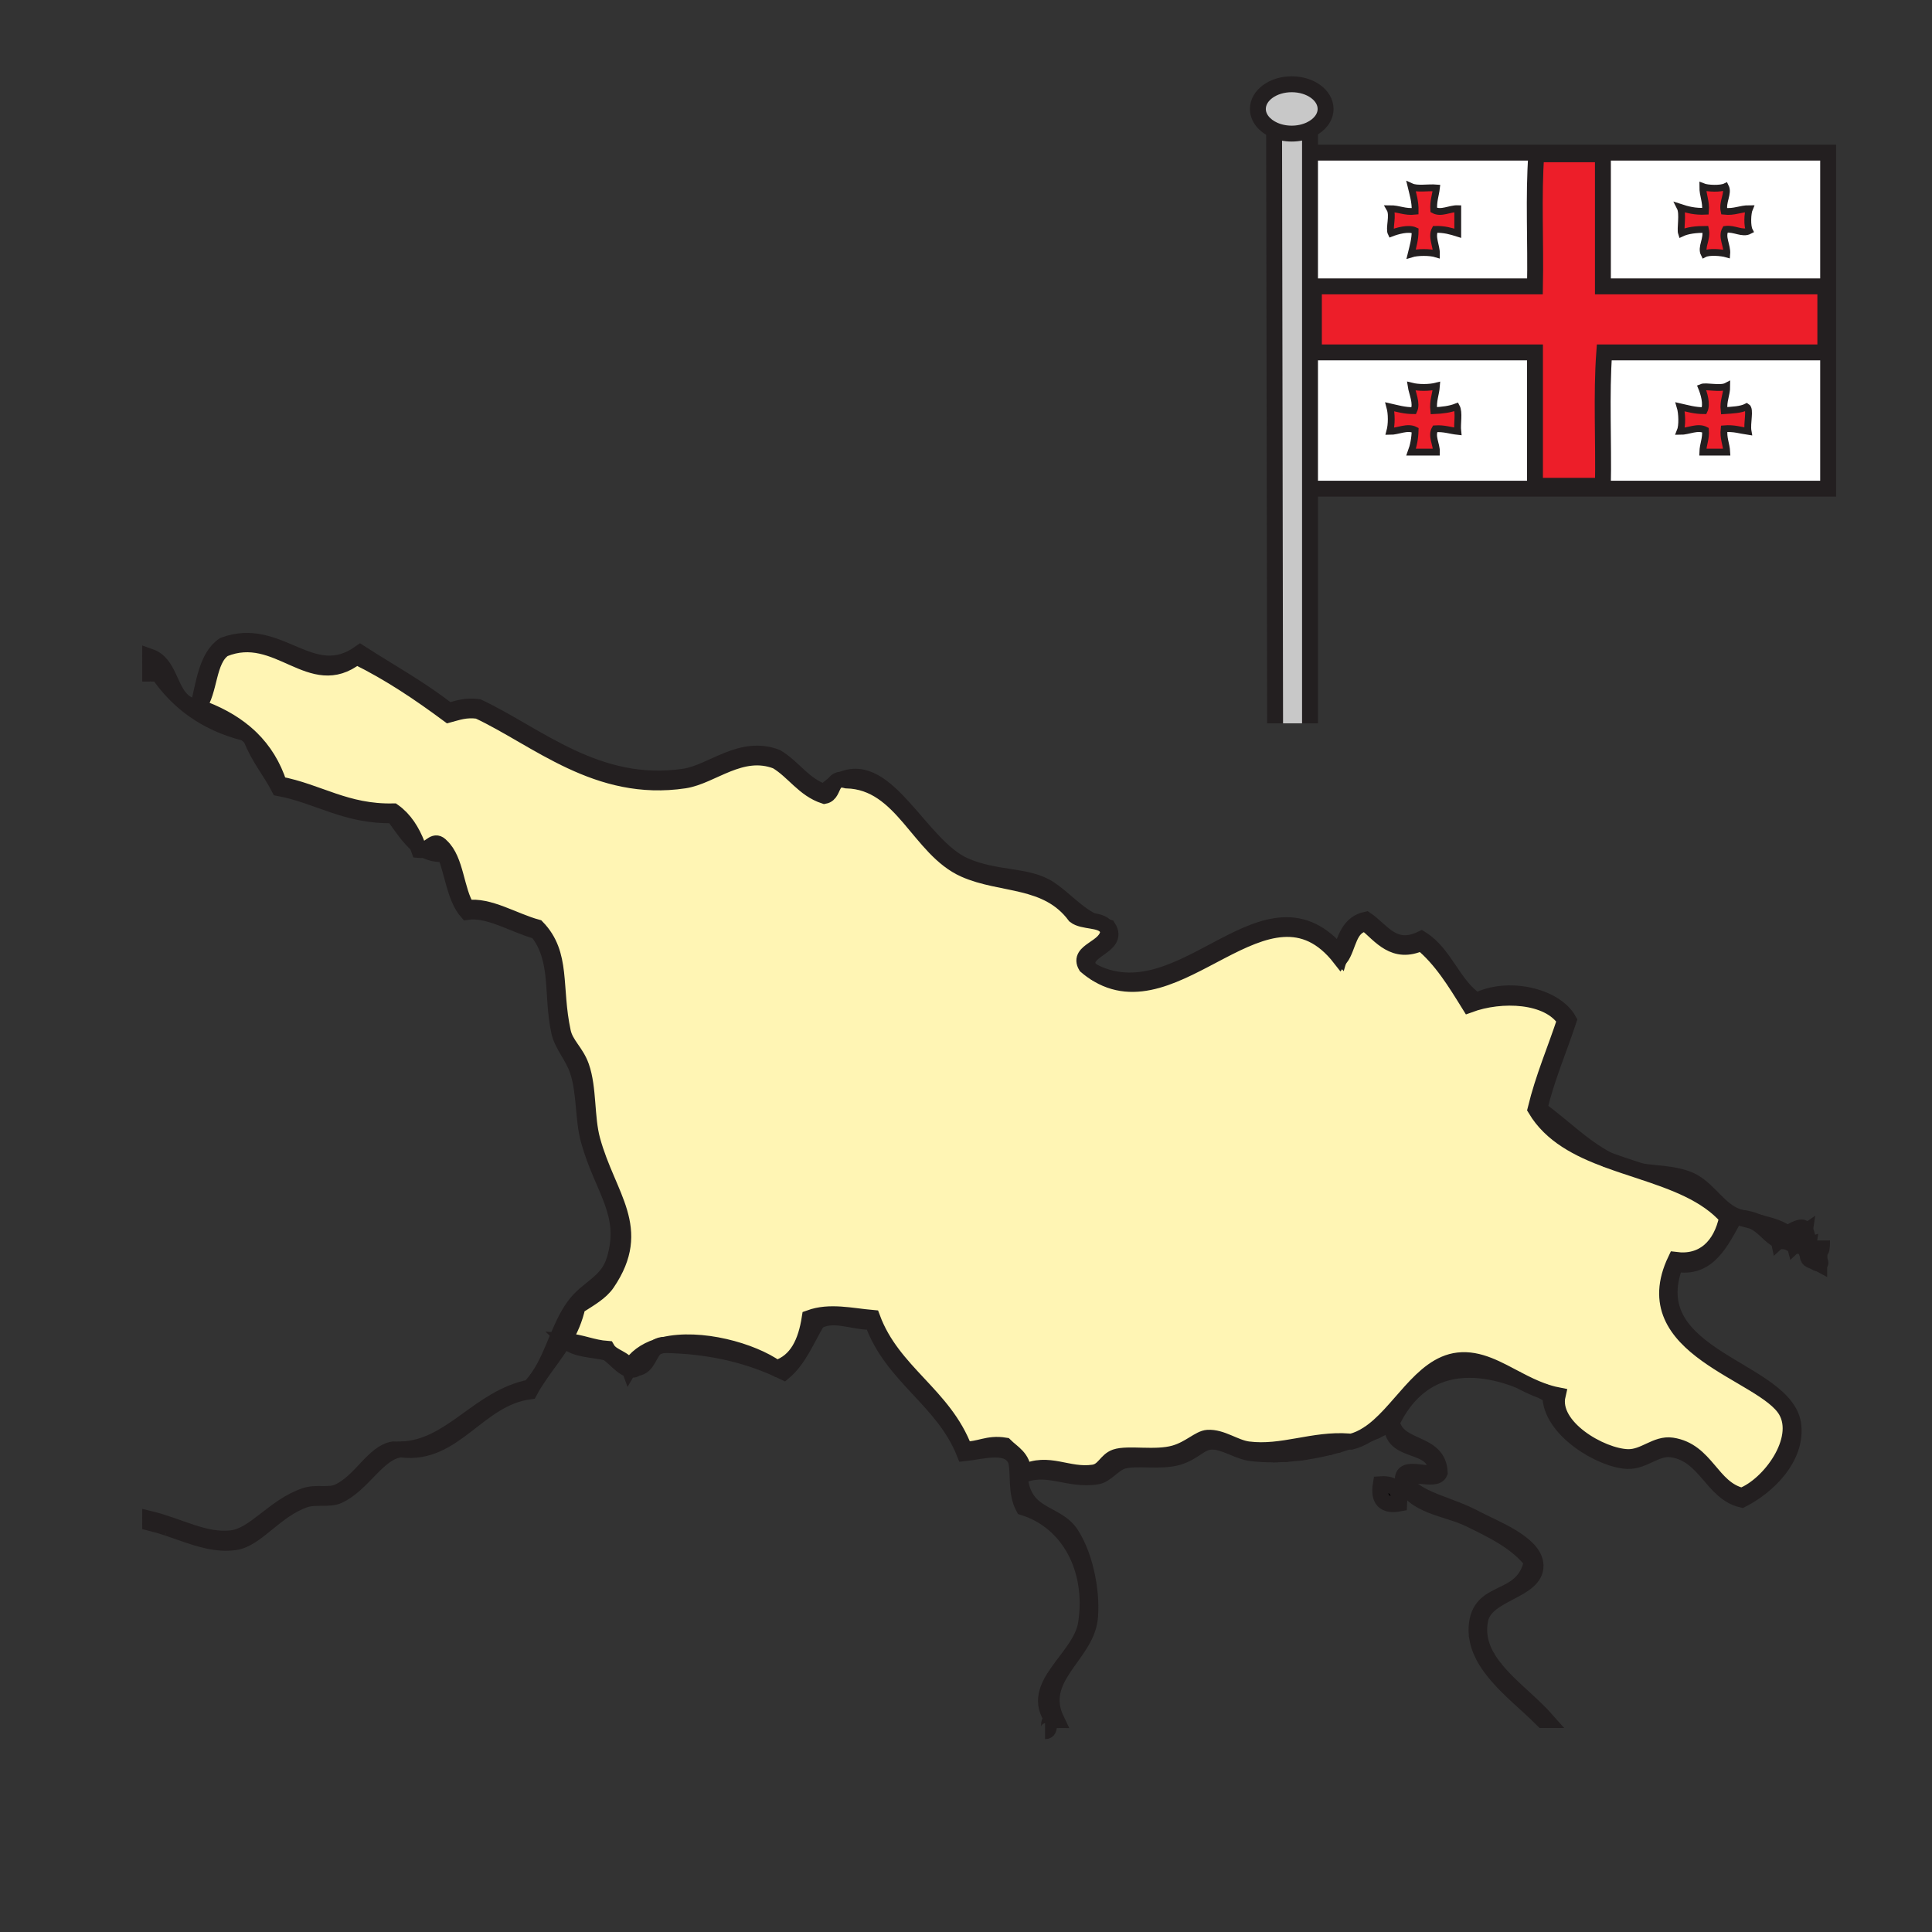 <?xml version="1.0" encoding="iso-8859-1"?>
<!-- Generator: Adobe Illustrator 12.0.1, SVG Export Plug-In . SVG Version: 6.00 Build 51448)  -->
<!DOCTYPE svg PUBLIC "-//W3C//DTD SVG 1.1//EN" "http://www.w3.org/Graphics/SVG/1.1/DTD/svg11.dtd">
<svg  version="1.1" id="Layer_1" xmlns="http://www.w3.org/2000/svg" xmlns:xlink="http://www.w3.org/1999/xlink" width="850.394" height="850.394"
	 viewBox="0 0 850.394 850.394" style="overflow:visible;enable-background:new 0 0 850.394 850.394;" xml:space="preserve">
<rect x="0" y="0" width="850.394" height="850.394" fill="#333333" stroke="none"/>
<g>
	<g id="XMLID_3_">
		<g>
			<g id="XMLID_4_">
				<g>
					<path style="fill:#ED1E29;" d="M803.44,126.05c0,9.69,0,19.38,0,29.06c-32.44,0-64.87,0-97.311,0
						c-1.37,18.44-0.2,39.33-0.59,58.71c-9.96,0-19.93,0-29.9,0c0-19.56,0-39.13,0-58.71c-32.409,0-64.83,0-97.25,0l-0.06-6.13
						c0-7.64,0-15.29,0-22.93c32.439,0,64.88,0,97.31,0c0.4-19.19-0.77-39.9,0.591-58.14c9.77,0,19.539,0,29.31,0
						c0,19.38,0,38.76,0,58.14C738.18,126.05,770.81,126.05,803.44,126.05z"/>
					<path d="M800.76,554.57c0.83,1.239,0.57,1.66,0,1.67C800.76,555.69,800.76,555.13,800.76,554.57z"/>
					<path d="M800.76,556.24c0,0.01,0,0.02,0,0.029c-0.02-0.01-0.029-0.02-0.05-0.029C800.73,556.24,800.74,556.24,800.76,556.24z"
						/>
					<path d="M800.56,556.16c0.04,0.02,0.07,0.04,0.11,0.06c0.01,0.011,0.021,0.011,0.03,0.021c-0.601-0.021-1.48-0.45-1.88-0.87
						C799.34,555.57,799.92,555.8,800.56,556.16z"/>
					<path style="fill:#FFFFFF;" d="M798.63,554.9c0.61,0.449,1.26,0.859,1.93,1.26c-0.64-0.36-1.22-0.59-1.739-0.79
						C798.66,555.2,798.58,555.04,798.63,554.9z"/>
					<path d="M800.76,554.57c-2.6-0.23-3.66-2.08-4.24-4.431C798.41,551.63,800.1,553.45,800.76,554.57z"/>
					<path d="M798.63,554.9c-1.18-0.841-2.22-1.83-3.02-3.08c0-0.601,0.06-1.34,0.17-2.25c0.25,0.18,0.5,0.37,0.739,0.569
						c0.58,2.351,1.641,4.2,4.24,4.431C799.28,554.44,798.7,554.62,798.63,554.9z"/>
					<path d="M794.27,548.37c0.561-0.07,1.131-0.19,1.73-0.37c-0.09,0.58-0.16,1.1-0.22,1.57c-0.48-0.351-0.971-0.681-1.46-0.96
						C794.29,548.53,794.28,548.45,794.27,548.37z"/>
					<path d="M795.61,551.82c0.8,1.25,1.84,2.239,3.02,3.08c-0.05,0.14,0.03,0.3,0.19,0.47
						C796.72,554.59,795.6,554.62,795.61,551.82z"/>
					<path d="M794.32,548.61c-0.12-0.07-0.24-0.141-0.36-0.2c0.1-0.01,0.2-0.021,0.31-0.04
						C794.28,548.45,794.29,548.53,794.32,548.61z"/>
					<path style="fill:#FFFFFF;" d="M794.28,542.66c-0.351,2.26-0.32,4.13-0.011,5.71c-0.109,0.02-0.21,0.03-0.31,0.04
						c-1.6-0.88-3.09-1.21-3.96-0.41c-0.22-0.88-0.55-1.67-0.98-2.39C790.53,545.03,792.26,544.07,794.28,542.66z"/>
					<path d="M790,548c0.87-0.8,2.36-0.47,3.96,0.41c-1.42,0.17-2.729,0.02-3.97-0.37L790,548z"/>
					<path d="M789.99,548.04c-1.26-0.37-2.45-0.97-3.641-1.71c0.811-0.1,1.69-0.33,2.67-0.72c0.431,0.72,0.761,1.51,0.98,2.39
						L789.99,548.04z"/>
					<path d="M786.79,543.06c0.9,0.73,1.66,1.57,2.229,2.551c-0.979,0.39-1.859,0.62-2.67,0.72c-0.68-0.43-1.369-0.91-2.06-1.42
						C785.01,544.33,785.87,543.68,786.79,543.06z"/>
					<path style="fill:#FFFFFF;" d="M783.02,545.98c-0.029,0.029-0.06,0.05-0.09,0.079c-0.01-0.05-0.02-0.09-0.04-0.13
						C782.93,545.95,782.98,545.96,783.02,545.98z"/>
					<path style="fill:#FFFFFF;" d="M784.29,544.91c-0.5,0.399-0.93,0.77-1.271,1.07c-0.039-0.021-0.09-0.03-0.13-0.051
						c-0.29-1.17-0.699-2.149-1.189-2.989C782.59,543.62,783.44,544.28,784.29,544.91z"/>
					<path d="M775.48,538.43c4.329,1.08,8.5,2.33,11.31,4.63c-0.92,0.62-1.78,1.271-2.5,1.851c-0.85-0.63-1.7-1.29-2.59-1.97
						C780.26,540.49,778.07,539.27,775.48,538.43z"/>
					<path d="M781.7,542.94c-2.25-1.71-4.69-3.511-7.63-4.851c0.47,0.11,0.939,0.22,1.41,0.34
						C778.07,539.27,780.26,540.49,781.7,542.94z"/>
					<path d="M773.73,537.93c0.119,0.051,0.229,0.101,0.34,0.16c-0.87-0.21-1.74-0.42-2.601-0.62c-0.12-0.06-0.239-0.12-0.359-0.17
						C772,537.51,772.88,537.71,773.73,537.93z"/>
					<path d="M771.47,537.47c-1.069-0.27-2.12-0.529-3.14-0.819c0.93,0.229,1.85,0.439,2.76,0.649c0,0,0.01,0,0.021,0
						C771.23,537.35,771.35,537.41,771.47,537.47z"/>
					<path d="M771.09,537.3c-0.91-0.21-1.83-0.42-2.76-0.649c-0.08-0.021-0.16-0.04-0.24-0.061c-0.359-0.109-0.72-0.21-1.07-0.31
						c-0.159-0.05-0.319-0.11-0.479-0.15h-0.01c-0.141-0.05-0.28-0.1-0.42-0.14C768.03,536.2,769.67,536.67,771.09,537.3z"/>
					<path d="M766.04,535.96c2.94,0.24,5.46,0.98,7.69,1.97c-0.851-0.22-1.73-0.42-2.62-0.63c-0.011,0-0.021,0-0.021,0
						c-1.42-0.63-3.06-1.1-4.979-1.31C766.08,535.98,766.07,535.97,766.04,535.96z"/>
					<path style="fill:#FFFFFF;" d="M766.11,535.99c0.14,0.04,0.279,0.09,0.42,0.14c-0.17-0.04-0.33-0.09-0.5-0.149
						C766.06,535.98,766.08,535.98,766.11,535.99z"/>
					<path d="M766.03,535.96c-0.011,0-0.03-0.01-0.04-0.01C766,535.95,766.02,535.96,766.03,535.96z"/>
					<path style="fill:#FFFFFF;" d="M765.95,535.95c0.01-0.01,0.02,0,0.04,0c0.01,0,0.029,0.01,0.04,0.01h0.01
						c0.03,0.01,0.04,0.021,0.07,0.03c-0.03-0.01-0.051-0.01-0.08-0.01c-0.011,0-0.021,0-0.03-0.011h-0.01
						C765.97,535.96,765.96,535.96,765.95,535.95z"/>
					<path d="M763.51,535c0.78,0.34,1.61,0.66,2.48,0.95c-0.021,0-0.03-0.01-0.04,0h-0.01h-0.011
						C765.12,535.68,764.31,535.37,763.51,535z"/>
					<path style="fill:#ED1E29;" d="M750.68,100.96c-4.1,0-7.79,0.41-10.55,1.71c-0.63-1.88,0.83-8.62-0.59-11.4
						c3.21,1.06,6.61,1.94,11.14,1.71c0.391-4.36-1.189-6.82-1.17-10.82c2.08,0.84,7.91,1.02,9.971,0
						c1.539,3.03-1.53,6.48-0.591,10.82c4.62,0.51,7.021-1.15,11.141-1.13c-0.86,2.02-1.061,7.69,0,9.69
						c-3.07,1.63-6.641-1.14-10.55-0.58c-1.91,3.39,0.909,7.09,0.579,10.84c-2.27-0.66-7.779-1.16-9.96,0
						C748.55,108.76,751.62,105.31,750.68,100.96z"/>
					<path style="fill:#FFFFFF;" d="M739.54,179.06c0.79,2.6,1.07,8.26,0,10.83c3.57,0.03,7.72-2.36,11.14-0.58
						c0.29,3.89-1.06,6.2-1.17,9.69c3.521,0,7.03,0,10.55,0c-0.18-3.62-1.64-6-1.17-10.26c4.301-0.38,7.141,0.66,10.551,1.15
						c-0.65-3.65,1.18-9.77-0.591-10.83c-2.529,1.33-6.33,1.44-9.96,1.7c-0.52-4.49,1.19-6.82,1.17-10.83
						c-2.829,1.52-9.14-0.26-11.13,0.58c1,2.44,2.58,7.35,1.17,10.25C746,180.76,742.87,179.81,739.54,179.06z M804.68,215.1h-99.14
						v-1.28c0.39-19.38-0.78-40.27,0.59-58.71c32.44,0,64.87,0,97.311,0c0-9.68,0-19.37,0-29.06h1.239V215.1z"/>
					<path style="fill:#FFFFFF;" d="M804.68,81.63v44.42h-1.239c-32.631,0-65.261,0-97.9,0c0-19.38,0-38.76,0-58.14v-0.73h99.14
						V81.63z M750.68,92.98c-4.529,0.23-7.93-0.65-11.14-1.71c1.42,2.78-0.04,9.52,0.59,11.4c2.76-1.3,6.45-1.71,10.55-1.71
						c0.94,4.35-2.13,7.8-0.58,10.84c2.181-1.16,7.69-0.66,9.96,0c0.33-3.75-2.489-7.45-0.579-10.84
						c3.909-0.56,7.479,2.21,10.55,0.58c-1.061-2-0.86-7.67,0-9.69c-4.12-0.02-6.521,1.64-11.141,1.13
						c-0.939-4.34,2.13-7.79,0.591-10.82c-2.061,1.02-7.891,0.84-9.971,0C749.49,86.16,751.07,88.62,750.68,92.98z"/>
					<path style="fill:#ED1E29;" d="M739.54,189.89c1.07-2.57,0.79-8.23,0-10.83c3.33,0.75,6.46,1.7,10.56,1.7
						c1.41-2.9-0.17-7.81-1.17-10.25c1.99-0.84,8.301,0.94,11.13-0.58c0.021,4.01-1.689,6.34-1.17,10.83
						c3.63-0.26,7.431-0.37,9.96-1.7c1.771,1.06-0.06,7.18,0.591,10.83c-3.41-0.49-6.25-1.53-10.551-1.15
						c-0.47,4.26,0.99,6.64,1.17,10.26c-3.52,0-7.029,0-10.55,0c0.11-3.49,1.46-5.8,1.17-9.69
						C747.26,187.53,743.11,189.92,739.54,189.89z"/>
					<path style="fill:#FFFFFF;" d="M714.81,513.72c-2.47-0.899-4.81-1.95-7.04-3.13c4.771,1.76,9.7,3.351,14.591,4.97
						C719.82,515.17,717.29,514.62,714.81,513.72z"/>
					<path d="M685.62,614.14c-3.26,13.96,19.05,26.86,30.81,27.23c7.311,0.229,12.54-6.13,19.471-5.101
						c15.22,2.261,17.3,18.91,30.81,22.12c12.31-4.77,26.8-24.729,19.46-37.439c-9.729-16.851-67.43-27.05-48.65-66.38
						c12.07,1.56,20.07-5.91,22.7-18.721c-9.14-10.409-23.37-15.479-37.859-20.29c6.689,1.03,13.51,0.95,20.02,3.271
						c8.271,2.939,12.34,11.2,19.46,15.32c0.271,0.159,0.55,0.3,0.83,0.449c0.26,0.131,0.54,0.261,0.811,0.391
						c0.01,0,0.01,0.01,0.02,0.01h0.01c0.8,0.37,1.61,0.68,2.42,0.95c-0.689-0.07-1.41-0.101-2.149-0.101c-0.11,0-0.21,0-0.32,0
						c-5.93,10.681-11.59,23.23-25.94,20.42c-16.409,41.891,49.591,45.98,51.891,71.49c1.26,13.931-10.811,26.21-22.7,32.33
						c-13.16-3.09-15.87-19.899-30.81-22.12c-6.9-1.029-12.271,5.33-19.471,5.101c-11.39-0.36-34.06-13.641-34.05-28.931
						c-1.16-0.659-2.31-1.3-3.479-1.909C681.07,613.02,683.29,613.68,685.62,614.14z"/>
					<path style="fill:#FFFFFF;" d="M672.2,609c0.04,0.02,0.09,0.04,0.13,0.06c0.22,0.091,0.43,0.19,0.64,0.29
						c0.23,0.101,0.45,0.2,0.67,0.301c0.44,0.199,0.88,0.399,1.32,0.609c0.39,0.181,0.78,0.37,1.17,0.561
						c0.92,0.46,1.84,0.93,2.76,1.41c-3.67-1.33-7.14-3.04-10.5-4.79C669.66,607.93,670.93,608.45,672.2,609z"/>
					<path d="M672.79,751.08c-0.521-0.47-1.05-0.95-1.58-1.44C671.74,750.12,672.27,750.6,672.79,751.08z"/>
					<path style="fill:#FFF5B4;" d="M668.39,607.44c1.271,0.479,2.54,1,3.811,1.56C670.93,608.45,669.66,607.93,668.39,607.44z"/>
					<path d="M668.74,747.39c0.819,0.74,1.63,1.48,2.439,2.23C670.37,748.88,669.56,748.14,668.74,747.39z"/>
					<path d="M668.35,607.42c-0.449-0.17-0.899-0.34-1.35-0.5C667.45,607.08,667.9,607.24,668.35,607.42z"/>
					<path d="M666.92,745.69c0.41,0.38,0.811,0.75,1.21,1.13C667.73,746.45,667.32,746.07,666.92,745.69z"/>
					<path d="M666.54,606.75c-0.76-0.27-1.53-0.53-2.29-0.78C665.01,606.21,665.78,606.47,666.54,606.75z"/>
					<path d="M665.32,744.18c0.33,0.311,0.649,0.62,0.979,0.931C665.97,744.8,665.65,744.49,665.32,744.18z"/>
					<path d="M665.09,743.96c-0.2-0.19-0.39-0.39-0.59-0.59C664.69,743.57,664.89,743.76,665.09,743.96z"/>
					<path d="M663.3,742.2c0.2,0.189,0.4,0.39,0.601,0.59C663.7,742.59,663.5,742.4,663.3,742.2z"/>
					<path d="M661.49,605.14c0.46,0.12,0.91,0.261,1.37,0.4C662.4,605.41,661.94,605.27,661.49,605.14z"/>
					<path d="M662.71,741.6c-0.34-0.35-0.68-0.699-1.01-1.05C662.03,740.9,662.37,741.25,662.71,741.6z"/>
					<path d="M656.04,603.87c1.35,0.25,2.71,0.55,4.08,0.899C658.75,604.42,657.39,604.12,656.04,603.87z"/>
					<path d="M655.81,733.55c0.11,0.141,0.21,0.28,0.311,0.42C656.01,733.83,655.91,733.69,655.81,733.55z"/>
					<path d="M654.08,730.93c0.04,0.07,0.08,0.141,0.13,0.2C654.16,731.06,654.12,730.99,654.08,730.93z"/>
					<path d="M652.94,728.92c0.079,0.15,0.159,0.3,0.25,0.46C653.1,729.23,653.02,729.07,652.94,728.92z"/>
					<path d="M650.92,724.05c0.04,0.11,0.07,0.23,0.11,0.34C651,724.28,650.96,724.17,650.92,724.05z"/>
					<path d="M653.69,603.48c-3.181-0.461-6.301-0.62-9.33-0.44C647.39,602.86,650.51,603.02,653.69,603.48z"/>
					<path d="M641.76,603.27c0.771-0.1,1.55-0.17,2.33-0.22C643.31,603.1,642.53,603.18,641.76,603.27z"/>
					<path d="M636.68,604.25c1.181-0.32,2.37-0.58,3.57-0.77C639.04,603.68,637.85,603.94,636.68,604.25z"/>
					<path style="fill:#FFFFFF;" d="M675.64,213.82c9.971,0,19.94,0,29.9,0v1.28h-126.6l-0.551-59.99c32.42,0,64.841,0,97.25,0
						C675.64,174.69,675.64,194.26,675.64,213.82z M631.68,188.74c4-0.27,6.62,0.79,9.971,1.15c-0.391-3.43,0.77-8.35-0.591-10.83
						c-2.77,1.1-6.22,1.54-9.97,1.7c-0.479-4.45,0.91-7.09,1.18-10.83c-3.14,0.81-8.01,0.81-11.14,0c0.47,3.17,2.7,7.62,1.17,10.83
						c-4.1,0-7.229-0.95-10.55-1.7c0.83,3.04,0.83,7.78,0,10.83c3.56,0.03,7.72-2.36,11.14-0.58c-0.09,3.71-0.729,6.9-1.76,9.69
						c3.71,0,7.43,0,11.14,0C632.38,195.65,629.84,191.88,631.68,188.74z"/>
					<path d="M624.29,610.62c0.69-0.561,1.39-1.09,2.1-1.58C625.68,609.54,624.98,610.06,624.29,610.62z"/>
					<path style="fill:#FFFFFF;" d="M705.54,67.91c-9.771,0-19.54,0-29.31,0c-1.36,18.24-0.19,38.95-0.591,58.14
						c-32.43,0-64.87,0-97.31,0c0,7.64,0,15.29,0,22.93l-0.75-81.8h127.96V67.91z M612.33,102.67c2.52-0.98,7.57-2.51,10.56-1.13
						c-0.01,3.98-0.979,7.03-1.76,10.26c2.79-0.88,8.34-0.88,11.14,0c0.091-3.53-2.359-7.58-0.59-10.84
						c4.03-0.11,7.021,0.78,9.971,1.71c0-3.61,0-7.21,0-10.82c-3.46-0.12-7.33,2.35-10.561,0.57c-0.28-3.89,0.811-6.44,1.18-9.69
						c-3.6-0.3-8.489,0.65-11.14-0.57c0.811,3.39,1.851,6.55,1.76,10.82c-4.63,0.51-7.02-1.15-11.14-1.13
						C613.44,94.73,611.25,100.51,612.33,102.67z"/>
					<path style="fill:#ED1E29;" d="M621.13,169.93c3.13,0.81,8,0.81,11.14,0c-0.27,3.74-1.659,6.38-1.18,10.83
						c3.75-0.16,7.2-0.6,9.97-1.7c1.36,2.48,0.2,7.4,0.591,10.83c-3.351-0.36-5.971-1.42-9.971-1.15c-1.84,3.14,0.7,6.91,0.59,10.26
						c-3.71,0-7.43,0-11.14,0c1.03-2.79,1.67-5.98,1.76-9.69c-3.42-1.78-7.58,0.61-11.14,0.58c0.83-3.05,0.83-7.79,0-10.83
						c3.32,0.75,6.45,1.7,10.55,1.7C623.83,177.55,621.6,173.1,621.13,169.93z"/>
					<path d="M619.13,653.29c6.99,7.51,18.78,8.83,30.811,15.31c7.159,3.86,25.75,10.681,25.949,20.431
						c0.23,11.35-21.909,11.93-24.33,23.83c-0.319,1.569-0.47,3.08-0.46,4.55c0,0.37,0.011,0.729,0.03,1.09c0,0.02,0,0.03,0,0.04
						c0.021,0.32,0.04,0.63,0.08,0.94c0.03,0.359,0.07,0.71,0.13,1.06c0.021,0.18,0.05,0.35,0.08,0.52
						c0.05,0.311,0.11,0.601,0.18,0.9c0.061,0.3,0.141,0.61,0.221,0.91c0.109,0.439,0.239,0.88,0.38,1.31
						c0.1,0.301,0.2,0.61,0.319,0.91c0.11,0.311,0.24,0.63,0.37,0.94c0.311,0.77,0.67,1.529,1.07,2.279
						c0.15,0.28,0.3,0.57,0.47,0.851c0.15,0.28,0.32,0.57,0.5,0.859c0.42,0.7,0.87,1.391,1.36,2.07c0.21,0.311,0.44,0.63,0.66,0.94
						c0.24,0.319,0.49,0.64,0.75,0.96c0.22,0.3,0.46,0.59,0.7,0.89c1.279,1.57,2.68,3.09,4.159,4.601
						c0.21,0.22,0.431,0.439,0.65,0.67c0.16,0.159,0.33,0.33,0.51,0.5c0.71,0.71,1.431,1.409,2.17,2.109
						c0.2,0.19,0.4,0.38,0.61,0.57c0.4,0.39,0.81,0.77,1.22,1.15c1.351,1.26,2.721,2.5,4.07,3.75c3.18,2.93,6.29,5.859,8.96,8.88
						c-0.53,0-1.08,0-1.62,0c-1.88-1.91-3.97-3.851-6.149-5.851c-0.061-0.06-0.131-0.109-0.19-0.18c-0.521-0.48-1.05-0.96-1.58-1.44
						c-0.01,0-0.02-0.01-0.03-0.02c-0.81-0.75-1.62-1.49-2.439-2.23c-0.2-0.189-0.41-0.38-0.61-0.569
						c-0.399-0.38-0.8-0.75-1.21-1.13c-0.21-0.19-0.41-0.381-0.62-0.58c-0.33-0.311-0.649-0.62-0.979-0.931
						c-0.08-0.069-0.15-0.149-0.23-0.22c-0.2-0.2-0.399-0.39-0.59-0.59c-0.2-0.18-0.4-0.38-0.6-0.58c-0.2-0.2-0.4-0.4-0.601-0.59
						c-0.2-0.2-0.39-0.4-0.59-0.601c-0.34-0.35-0.68-0.699-1.01-1.05c-2.03-2.13-3.931-4.31-5.58-6.58
						c-0.101-0.14-0.2-0.279-0.311-0.42c-0.569-0.8-1.109-1.609-1.6-2.42c-0.05-0.06-0.09-0.13-0.13-0.2
						c-0.14-0.22-0.271-0.449-0.4-0.67c-0.05-0.1-0.109-0.189-0.17-0.29c-0.109-0.2-0.22-0.39-0.319-0.59
						c-0.091-0.16-0.171-0.31-0.25-0.46c-0.771-1.479-1.41-2.979-1.91-4.53c-0.04-0.109-0.07-0.229-0.11-0.34
						c-0.36-1.18-0.63-2.39-0.8-3.62c-0.04-0.25-0.07-0.5-0.09-0.739c-0.12-1.131-0.15-2.271-0.09-3.431
						c0.979-18.02,20.439-10.29,24.329-28.93c-6.619-8.561-17.06-13.61-27.569-18.73c-10.16-4.939-24.96-5.51-29.19-17.02
						c-0.63-6.9,10.11-1.87,14.59-3.4c0.311-14.5-20.43-6.92-19.46-22.12c2.49,12.131,20.521,7.971,21.08,22.12
						C631.8,652.97,618.37,645.68,619.13,653.29z"/>
					<path style="fill:#ED1E29;" d="M621.13,82.16c2.65,1.22,7.54,0.27,11.14,0.57c-0.369,3.25-1.46,5.8-1.18,9.69
						c3.23,1.78,7.101-0.69,10.561-0.57c0,3.61,0,7.21,0,10.82c-2.95-0.93-5.94-1.82-9.971-1.71c-1.77,3.26,0.681,7.31,0.59,10.84
						c-2.8-0.88-8.35-0.88-11.14,0c0.78-3.23,1.75-6.28,1.76-10.26c-2.989-1.38-8.04,0.15-10.56,1.13
						c-1.08-2.16,1.11-7.94-0.58-10.82c4.12-0.02,6.51,1.64,11.14,1.13C622.98,88.71,621.94,85.55,621.13,82.16z"/>
					<path d="M615.88,661.8c-6.55,1.2-9.25-1.63-8.1-8.51C613.55,652.9,616.26,655.74,615.88,661.8z"/>
					<path d="M608.3,628.47c-0.399,0.2-0.81,0.41-1.229,0.61C607.49,628.88,607.9,628.68,608.3,628.47z"/>
					<path d="M601.89,631.43c14.061-8.93,23.36-30.689,39.94-32.609c9.28-1.07,17.53,3.92,26.52,8.6
						c-0.449-0.18-0.899-0.34-1.35-0.5c-0.15-0.05-0.3-0.11-0.46-0.17c-0.76-0.28-1.53-0.54-2.29-0.78h-0.01
						c-0.46-0.149-0.92-0.29-1.38-0.43s-0.91-0.28-1.37-0.4c-0.46-0.13-0.91-0.25-1.37-0.37c-1.37-0.35-2.73-0.649-4.08-0.899
						c-0.79-0.15-1.57-0.28-2.35-0.39c-3.181-0.461-6.301-0.62-9.33-0.44c-0.091,0-0.181,0-0.271,0.01
						c-0.78,0.05-1.56,0.12-2.33,0.22c-0.1,0-0.189,0.021-0.29,0.03c-0.41,0.061-0.81,0.12-1.22,0.181
						c-1.2,0.189-2.39,0.449-3.57,0.77c-1.21,0.33-2.399,0.72-3.569,1.19c-0.78,0.3-1.54,0.64-2.301,1
						c-1.14,0.56-2.25,1.18-3.34,1.88c-0.359,0.229-0.72,0.47-1.08,0.72c-0.71,0.49-1.409,1.02-2.1,1.58
						c-0.34,0.28-0.68,0.57-1.021,0.87c-4.06,3.58-7.649,8.38-10.63,14.569c-0.479,0.29-0.989,0.591-1.52,0.891
						c-0.25,0.149-0.51,0.29-0.771,0.43c-0.649,0.36-1.34,0.72-2.05,1.09c-0.399,0.21-0.81,0.41-1.229,0.61
						c-0.221,0.11-0.45,0.22-0.681,0.33c-0.47,0.229-0.949,0.46-1.449,0.68C603.96,630.54,602.95,630.99,601.89,631.43z"/>
					<path style="fill:#FFFFFF;" d="M594.2,634.32c0.56-0.19,1.12-0.37,1.66-0.57C595.31,633.95,594.76,634.14,594.2,634.32z"/>
					<path style="fill:#FFFFFF;" d="M594.2,634.32c0.56-0.181,1.109-0.37,1.66-0.57c2.109-0.74,4.12-1.51,6.01-2.31
						c-2.22,1.399-4.561,2.489-7.07,3.13c-0.359-0.04-0.72-0.07-1.08-0.09C593.88,634.43,594.04,634.37,594.2,634.32z"/>
					<path d="M589.37,635.82c0.399-0.11,0.8-0.23,1.189-0.351C590.17,635.59,589.77,635.71,589.37,635.82z"/>
					<path d="M578.33,148.98l0.06,6.13c-0.02,0-0.04,0-0.06,0C578.33,153.07,578.33,151.03,578.33,148.98z"/>
					<path d="M568.49,639.79c0.43-0.04,0.85-0.08,1.27-0.13C569.34,639.71,568.91,639.75,568.49,639.79z"/>
					<path style="fill:#C8C8C8;" d="M583.47,47.95c0,3.83-2.729,7.2-6.85,9.13c-2.32,1.09-5.08,1.73-8.05,1.73
						c-2.851,0-5.5-0.58-7.761-1.59c-4.279-1.91-7.14-5.35-7.14-9.27c0-6,6.67-10.86,14.9-10.86
						C576.8,37.09,583.47,41.95,583.47,47.95z"/>
					<path style="fill:#C8C8C8;" d="M560.81,57.22c2.261,1.01,4.91,1.59,7.761,1.59c2.97,0,5.729-0.64,8.05-1.73v261.31h-15.37
						L560.81,57.22z"/>
					<path d="M564.36,640.07c0.319-0.011,0.649-0.03,0.979-0.051C565.01,640.04,564.68,640.06,564.36,640.07z"/>
					<path d="M478.04,425.22c-4.09-6.86,9.42-7.64,9.729-15.32c-0.189-0.8-0.51-1.45-0.96-1.98c0.311,0.1,0.631,0.19,0.96,0.28
						c5.5,8.66-12.71,9.59-8.479,18.05C478.87,425.92,478.46,425.58,478.04,425.22z"/>
					<path d="M677.51,488.19c10.08,7.14,18.76,16.35,30.26,22.399c-13.13-4.84-25.05-10.939-31.88-22.399
						c3.4-14.021,8.67-26.07,12.971-39.141c-7.32-11.21-27.99-12.03-42.16-6.81c-6.181-9.971-12.29-20.01-21.08-27.23
						c-11.99,5.52-17.97-3.23-24.33-8.51c-7.81,0.88-7.59,10.19-11.35,15.31c-31.771-40.82-72.011,30.34-108.301,6.13
						c40.051,19.52,75.74-47.72,108.301-7.831c2.02-6.95,4.109-13.83,11.35-15.32c6.96,4.66,11.96,14.44,24.33,8.51
						c10.5,6.57,14.01,20.48,24.32,27.24c13.34-6.97,34.479-2.36,40.55,8.51C686.18,462.12,680.91,474.17,677.51,488.19z"/>
					<path style="fill:#FFFFFF;" d="M486.81,407.92c-2.329-0.71-4.42-1.61-6.329-2.63C483.02,405.71,485.45,406.25,486.81,407.92z"
						/>
					<path style="fill:#FFFFFF;" d="M481.64,427.94c-0.659-0.311-1.319-0.65-1.979-1.021c-0.141-0.229-0.26-0.45-0.37-0.67
						C480.07,426.86,480.85,427.43,481.64,427.94z"/>
					<path d="M473.17,403.09c-12.35-16.6-32.229-13.12-48.65-20.42c-20.1-8.93-27.21-38.51-51.9-39.15
						c-0.81-0.23-1.51-0.34-2.11-0.34c20.04-8.78,34.59,29.16,54.01,37.79c13.88,6.16,27.54,3.86,37.3,10.21
						c6.319,4.11,11.18,10.09,18.66,14.11C477.78,404.83,474.96,404.5,473.17,403.09z"/>
					<path style="fill:#FFFFFF;" d="M370.51,343.18c-1.11,0.48-2.23,1.11-3.38,1.9C367.81,343.98,368.76,343.15,370.51,343.18z"/>
					<path d="M424.52,639.67c-9.36-23.65-31.88-33.49-40.55-57.87c-8.01,0.41-17.52-4.56-24.32,0c-4.55,7.71-8,16.57-14.6,22.13
						c-1.09-0.529-2.19-1.04-3.31-1.54l0.07-0.159c9.06-2.971,12.91-11.41,14.59-22.131c8.79-3.189,18.18-0.83,27.57,0
						c8.94,24.101,31.56,33.83,40.55,57.87c6.69,0.21,10.15-2.96,17.84-1.7c3.33,3.311,7.909,5.311,8.109,11.91
						c11.05-5.5,19.45,1.67,30.811,0c4.66-0.68,5.569-5.39,9.729-6.81c5.55-1.88,17.471,0.72,25.95-1.7
						c6.74-1.92,10.88-6.57,14.59-6.81c6.21-0.391,11.95,4.35,17.84,5.109c15.051,1.931,28.66-4.71,44.32-3.489
						c-1.03,0.34-2.08,0.67-3.15,0.989c-0.39,0.12-0.79,0.24-1.189,0.351c-0.42,0.13-0.851,0.25-1.28,0.359
						c-0.72,0.21-1.46,0.4-2.189,0.59c-0.48,0.12-0.96,0.24-1.45,0.36c-3.11,0.75-6.33,1.4-9.62,1.89
						c-0.41,0.07-0.82,0.131-1.23,0.19c-0.13,0.01-0.26,0.03-0.399,0.05c-0.641,0.09-1.29,0.17-1.931,0.24
						c-0.51,0.06-1.01,0.12-1.51,0.16c-0.42,0.05-0.84,0.09-1.27,0.13c-0.601,0.06-1.21,0.1-1.811,0.14
						c-0.449,0.04-0.89,0.07-1.34,0.09c-0.33,0.021-0.66,0.04-0.979,0.051c-0.65,0.029-1.311,0.06-1.96,0.069
						c-0.74,0.021-1.49,0.03-2.23,0.03c-3.05,0-6.11-0.16-9.16-0.5c-6.33-0.71-12-5.33-17.83-5.1c-4.97,0.18-7.439,4.66-14.6,6.8
						c-7.69,2.3-18.17-0.04-24.33,1.7c-4.12,1.17-7.25,6.14-11.35,6.81c-12.931,2.11-22.45-5.7-34.061,0
						c1.62,18.22,16.15,15.24,22.71,25.53c6.891,10.81,9.351,27.609,8.11,37.45c-2.01,15.87-23.51,25.819-14.601,44.25
						c-0.54,0-1.079,0-1.619,0c-11.29-15.33,12.21-26.96,14.6-42.551c3.63-23.739-7.44-44.77-27.57-51.06
						c-3.6-6.83-1.85-14.79-3.25-20.43C444.21,634.99,432.29,638.86,424.52,639.67z"/>
					<path d="M341.74,602.39c-13.91-6.229-30.1-10.08-49.67-10.37c16.2-3.859,39.01,2.53,49.74,10.211L341.74,602.39z"/>
					<path d="M291.53,592.01c0.18,0,0.36,0,0.54,0.01c-0.96,0.221-1.9,0.49-2.82,0.801C289.89,592.42,290.63,592.13,291.53,592.01z"
						/>
					<path d="M276.94,602.23c2.69-4.641,7.03-7.66,12.29-9.4c-3.75,2.35-3.74,8.67-9.05,9.4c-4.08,3.039-9.04-4.37-12.97-6.811
						c-6.13-1.51-13.92-1.27-17.84-5.11c6.57,0.49,11.27,2.921,17.84,3.41C269.44,597.62,275.29,597.71,276.94,602.23z"/>
					<path d="M237.2,605.8c-1.44,2.12-2.81,4.311-4.05,6.641c-23,3.05-32.96,28.529-56.46,25.569c22.01-0.89,34-22.81,56.46-27.27
						c1.51-1.55,2.83-3.221,4.01-4.971L237.2,605.8z"/>
					<path d="M248.34,589.7c-3.37,5.72-7.47,10.689-11.14,16.1l-0.04-0.03c6.39-9.479,8.82-21.52,15.45-30.77
						c5.92-8.25,14.68-10.06,17.84-20.43c6.27-20.59-5.4-31.04-11.35-52.761c-2.59-9.47-1.6-20.979-4.87-30.64
						c-2.16-6.41-6.85-11.18-8.1-17.02c-3.59-16.61,0.28-31.86-9.73-44.25c-10.45-2.86-21.2-9.91-30.82-8.51
						c-5.42-6.22-6.29-17.22-9.73-25.53c-3.65,0.32-6.62-0.4-9.26-1.9c3.33-0.95,4.76-4.66,7.64-1.5
						c6.61,6.11,6.39,19.38,11.35,27.23c9.62-1.4,20.37,5.65,30.82,8.51c11.47,11.86,7.1,26.26,11.35,45.95
						c1.22,5.68,5.81,8.779,8.11,15.319c3.37,9.601,2.1,22.24,4.86,32.34c6.87,25.061,22.87,38.83,6.49,62.971
						c-2.76,4.069-7.59,6.779-12.98,10.22C253,580.67,250.87,585.4,248.34,589.7z"/>
					<path style="fill:#FFFFFF;" d="M183.66,371.87c0.94,0.8,1.91,1.51,2.93,2.09c-0.62,0.19-1.31,0.28-2.09,0.2
						C184.23,373.38,183.96,372.62,183.66,371.87z"/>
					<path style="fill:#FFFFFF;" d="M176.69,638.01c-0.23,0.01-0.45,0.021-0.68,0.021c0.12-0.03,0.25-0.05,0.38-0.061
						C176.49,637.98,176.59,638,176.69,638.01z"/>
					<path d="M173.15,357.14c4.88,3.46,8.14,8.63,10.51,14.73c-3.61-3.1-6.75-7.73-10.51-13.03c-20.98,0.45-32.88-8.62-50.28-11.91
						c-3.9-7.56-9.19-13.65-12.33-21.99c5.46,5.34,9.68,11.99,12.33,20.28C140.27,348.52,152.17,357.59,173.15,357.14z"/>
					<path style="fill:#FFFFFF;" d="M109.9,323.1c0.2,0.63,0.42,1.24,0.64,1.84c-0.81-0.79-1.64-1.55-2.5-2.28
						C108.65,322.82,109.27,322.96,109.9,323.1z"/>
					<path style="fill:#FFF5B4;" d="M625.62,415.01c8.79,7.22,14.899,17.26,21.08,27.23c14.17-5.221,34.84-4.4,42.16,6.81
						c-4.301,13.07-9.57,25.12-12.971,39.141c6.83,11.46,18.75,17.56,31.88,22.399c2.23,1.18,4.57,2.23,7.04,3.13
						c2.48,0.9,5.011,1.45,7.551,1.84c14.489,4.811,28.72,9.881,37.859,20.29c-2.63,12.811-10.63,20.28-22.7,18.721
						c-18.779,39.33,38.921,49.529,48.65,66.38c7.34,12.71-7.15,32.67-19.46,37.439c-13.51-3.21-15.59-19.859-30.81-22.12
						c-6.931-1.029-12.16,5.33-19.471,5.101c-11.76-0.37-34.069-13.271-30.81-27.23c-2.33-0.46-4.55-1.12-6.72-1.909h-0.011
						c-0.92-0.48-1.84-0.95-2.76-1.41c-0.39-0.19-0.78-0.38-1.17-0.561c-0.44-0.21-0.88-0.41-1.32-0.609
						c-0.22-0.101-0.439-0.2-0.67-0.301c-0.21-0.1-0.42-0.199-0.64-0.29c-0.04-0.02-0.09-0.04-0.13-0.06
						c-1.271-0.56-2.54-1.08-3.811-1.56c-0.01-0.011-0.029-0.011-0.04-0.021c-8.989-4.68-17.239-9.67-26.52-8.6
						c-16.58,1.92-25.88,23.68-39.94,32.609c-0.01,0-0.01,0.011-0.02,0.011c-1.89,0.8-3.9,1.569-6.01,2.31
						c-0.54,0.2-1.101,0.38-1.66,0.57c-0.16,0.05-0.32,0.109-0.48,0.16h-0.01c-15.66-1.221-29.27,5.42-44.32,3.489
						c-5.89-0.76-11.63-5.5-17.84-5.109c-3.71,0.239-7.85,4.89-14.59,6.81c-8.479,2.42-20.4-0.18-25.95,1.7
						c-4.16,1.42-5.069,6.13-9.729,6.81c-11.36,1.67-19.761-5.5-30.811,0c-0.2-6.6-4.779-8.6-8.109-11.91
						c-7.69-1.26-11.15,1.91-17.84,1.7c-8.99-24.04-31.61-33.77-40.55-57.87c-9.39-0.83-18.78-3.189-27.57,0
						c-1.68,10.721-5.53,19.16-14.59,22.131c-10.73-7.681-33.54-14.07-49.74-10.211c-0.18-0.01-0.36-0.01-0.54-0.01
						c-0.9,0.12-1.64,0.41-2.28,0.811c-0.01,0.01-0.01,0.01-0.02,0.01c-5.26,1.74-9.6,4.76-12.29,9.4
						c-1.65-4.521-7.5-4.61-9.73-8.511c-6.57-0.489-11.27-2.92-17.84-3.41l-1.03-0.609c2.53-4.3,4.66-9.03,5.89-14.7
						c5.39-3.44,10.22-6.15,12.98-10.22c16.38-24.141,0.38-37.91-6.49-62.971c-2.76-10.1-1.49-22.739-4.86-32.34
						c-2.3-6.54-6.89-9.64-8.11-15.319c-4.25-19.69,0.12-34.09-11.35-45.95c-10.45-2.86-21.2-9.91-30.82-8.51
						c-4.96-7.85-4.74-21.12-11.35-27.23c-2.88-3.16-4.31,0.55-7.64,1.5c-1.02-0.58-1.99-1.29-2.93-2.09
						c-2.37-6.1-5.63-11.27-10.51-14.73c-20.98,0.45-32.88-8.62-50.28-11.92c-2.65-8.29-6.87-14.94-12.33-20.28
						c-0.22-0.6-0.44-1.21-0.64-1.84c-0.63-0.14-1.25-0.28-1.86-0.44c0,0,0,0-0.01,0c-5.84-4.99-12.9-8.7-20.84-11.48
						c5.36-6.86,4.11-20.65,11.36-25.53c23.8-9.72,38.28,19.13,58.38,3.41c14.72,7.24,27.87,16.14,40.54,25.53
						c3.89-1.03,7.4-2.45,12.98-1.7c26.07,12.23,52.47,36.4,90.82,30.63c12.12-1.82,24.86-14.53,40.54-8.51
						c7.58,4.53,12,12.37,21.08,15.32c2.63-0.48,3.02-3.3,4.24-5.25c1.15-0.79,2.27-1.42,3.38-1.9c0.6,0,1.3,0.11,2.11,0.34
						c24.69,0.64,31.8,30.22,51.9,39.15c16.42,7.3,36.3,3.82,48.65,20.42c1.79,1.41,4.61,1.74,7.311,2.2
						c1.909,1.02,4,1.92,6.329,2.63c0.45,0.53,0.771,1.18,0.96,1.98c-0.31,7.68-13.819,8.46-9.729,15.32
						c0.42,0.36,0.83,0.7,1.25,1.03c0.11,0.22,0.229,0.44,0.37,0.67c0.66,0.37,1.32,0.71,1.979,1.021
						c36.29,24.21,76.53-46.95,108.301-6.13c3.76-5.12,3.54-14.43,11.35-15.31C607.65,411.78,613.63,420.53,625.62,415.01z"/>
					<path d="M301.27,343.52c-38.35,5.77-64.75-18.4-90.82-30.63c-5.58-0.75-9.09,0.67-12.98,1.7
						c-12.67-9.39-25.82-18.29-40.54-25.53c-20.1,15.72-34.58-13.13-58.38-3.41c-7.25,4.88-6,18.67-11.36,25.53
						c2.59-10.33,3.75-22.16,11.36-27.23c24.49-9.07,38.54,18.77,60,3.41c13.07,8.41,26.91,16.01,38.92,25.53
						c3.89-1.03,7.4-2.45,12.98-1.71c26.07,12.24,52.47,36.4,90.82,30.64c12.12-1.82,24.86-14.53,40.54-8.51
						c7.58,4.52,12,12.36,21.08,15.32c1.44-1.43,2.86-2.61,4.24-3.55c-1.22,1.95-1.61,4.77-4.24,5.25
						c-9.08-2.95-13.5-10.79-21.08-15.32C326.13,328.99,313.39,341.7,301.27,343.52z"/>
					<path d="M80.51,308.52c1.67,1.46,3.8,2.46,6.68,2.66c7.94,2.78,15,6.49,20.84,11.48c-0.54-0.13-1.08-0.27-1.61-0.42
						c-0.36-0.09-0.71-0.19-1.06-0.29c-0.36-0.1-0.71-0.2-1.06-0.31c-0.61-0.18-1.2-0.37-1.79-0.57c-0.5-0.16-0.98-0.32-1.46-0.5
						c-0.77-0.26-1.53-0.55-2.27-0.84c-0.4-0.16-0.8-0.32-1.19-0.48c-0.68-0.28-1.35-0.57-2.01-0.87c-0.32-0.15-0.64-0.3-0.96-0.46
						c-3.27-1.53-6.31-3.31-9.14-5.3c-0.35-0.24-0.69-0.49-1.03-0.74c-0.08-0.06-0.16-0.12-0.24-0.18c-0.15-0.1-0.29-0.21-0.43-0.32
						c-0.28-0.2-0.55-0.41-0.82-0.63c-0.41-0.32-0.82-0.64-1.22-0.98c-0.15-0.12-0.31-0.25-0.46-0.38
						c-0.16-0.13-0.33-0.27-0.49-0.42c-0.13-0.11-0.26-0.22-0.38-0.33L80.51,308.52z"/>
					<path d="M78.3,306.7c0.3,0.3,0.61,0.59,0.93,0.88C78.91,307.3,78.6,307.01,78.3,306.7z"/>
					<path d="M76.06,304.44c-0.53-0.56-1.04-1.12-1.54-1.7C75.03,303.32,75.54,303.88,76.06,304.44z"/>
					<path d="M73.81,672.58c-2.5-0.84-5.06-1.62-7.7-2.271c0-0.569,0-1.14,0-1.71c12.98,3.141,23.79,9.82,35.68,8.511
						c10.34-1.13,18.61-13.971,32.43-18.721c4.98-1.71,10.52,0.15,14.6-1.699c10.07-4.561,15.52-17.36,24.33-18.721
						c0.97,0.061,1.92,0.08,2.86,0.061c-9.85,1.359-16.3,15.43-27.19,20.359c-3.9,1.771-10.01,0.13-14.6,1.7
						c-13.25,4.561-21.23,17.4-30.81,18.73c-0.61,0.08-1.21,0.149-1.82,0.189c-0.16,0.01-0.33,0.021-0.49,0.03
						c-0.57,0.03-1.13,0.05-1.7,0.05c-0.33,0-0.67-0.01-1-0.02c-0.34-0.011-0.68-0.021-1.02-0.051c-0.33-0.02-0.67-0.039-1-0.079
						c-0.05,0-0.09,0-0.13-0.011c-0.48-0.04-0.95-0.1-1.42-0.17c-0.06,0-0.11-0.01-0.17-0.02c-0.26-0.03-0.53-0.07-0.79-0.12
						c-0.52-0.08-1.05-0.18-1.58-0.28c-0.33-0.07-0.66-0.13-0.99-0.21c-3.88-0.85-7.76-2.17-11.74-3.57
						c-0.27-0.09-0.54-0.189-0.81-0.279c-0.54-0.19-1.09-0.38-1.63-0.57c-0.22-0.08-0.44-0.15-0.65-0.229
						C75.59,673.18,74.7,672.88,73.81,672.58z"/>
					<path d="M66.11,289.06c8.23,2.89,8.43,14.2,14.4,19.46l-0.1,0.12c-0.4-0.35-0.8-0.7-1.18-1.06c-0.32-0.29-0.63-0.58-0.93-0.88
						c-0.04-0.03-0.08-0.07-0.12-0.11c-0.17-0.16-0.34-0.33-0.51-0.5c-0.01,0-0.01-0.01-0.01-0.01c-0.18-0.17-0.35-0.34-0.51-0.51
						c-0.37-0.36-0.72-0.73-1.07-1.11l-0.01-0.01l-0.01-0.01c-0.52-0.56-1.03-1.12-1.54-1.7c-0.05-0.05-0.1-0.1-0.14-0.15
						c-2.07-2.38-3.98-4.94-5.74-7.65c-0.19-0.28-0.37-0.57-0.55-0.86c-0.68-1.08-1.34-2.19-1.98-3.32
						C66.11,290.19,66.11,289.63,66.11,289.06z"/>
					<path style="fill:#FFFFFF;" d="M68.35,294.5l-2.24,5.5c0-3.08,0-6.16,0-9.24c0.64,1.13,1.3,2.24,1.98,3.32
						C68.17,294.22,68.26,294.36,68.35,294.5z"/>
				</g>
				<g>
					<path style="fill:none;stroke:#231F20;stroke-width:7;" d="M653.51,729.97c0.061,0.09,0.12,0.19,0.17,0.29"/>
					<path style="fill:none;stroke:#231F20;stroke-width:7;" d="M650.03,719.69c0.02,0.25,0.05,0.489,0.09,0.739"/>
					<path style="fill:none;stroke:#231F20;stroke-width:7;" d="M610.35,627.38c0.261-0.14,0.521-0.28,0.771-0.43"/>
					<path style="fill:none;stroke:#231F20;stroke-width:7;" d="M604.94,630.09c0.489-0.22,0.979-0.45,1.449-0.68"/>
					<path style="fill:none;stroke:#231F20;stroke-width:7;" d="M588.09,636.18c0.43-0.109,0.86-0.229,1.28-0.359"/>
					<path style="fill:none;stroke:#231F20;stroke-width:7;" d="M584.45,637.13c0.49-0.12,0.97-0.24,1.45-0.36"/>
					<path style="fill:none;stroke:#231F20;stroke-width:7;" d="M573.6,639.21c0.41-0.06,0.82-0.12,1.23-0.19"/>
					<path style="fill:none;stroke:#231F20;stroke-width:7;" d="M571.27,639.5c0.65-0.07,1.29-0.15,1.931-0.24"/>
					<path style="fill:none;stroke:#231F20;stroke-width:7;" d="M565.34,640.02c0.45-0.02,0.891-0.05,1.34-0.09"/>
					<path style="fill:none;stroke:#231F20;stroke-width:7;" d="M560.17,640.17c0.74,0,1.49-0.01,2.23-0.03"/>
					<line style="fill:none;stroke:#231F20;stroke-width:7;" x1="465.06" y1="757.11" x2="465.92" y2="757.11"/>
					<path style="fill:none;stroke:#231F20;stroke-width:7;" d="M798.63,554.9c0.61,0.449,1.26,0.859,1.93,1.26"/>
					<path style="fill:none;stroke:#231F20;stroke-width:7;" d="M794.32,548.61c0.26,1.239,0.71,2.3,1.29,3.21"/>
					<path style="fill:none;stroke:#231F20;stroke-width:7;" d="M789.02,545.61c1.511-0.58,3.24-1.54,5.261-2.95
						c-0.351,2.26-0.32,4.13-0.011,5.71"/>
					<path style="fill:none;stroke:#231F20;stroke-width:7;" d="M783.02,545.98c0.99,0.359,2.08,0.51,3.33,0.35"/>
					<path style="fill:none;stroke:#231F20;stroke-width:7;" d="M771.47,537.47c5.25,2.45,7.65,7,11.42,8.46"/>
					<path style="fill:none;stroke:#231F20;stroke-width:7;" d="M763.78,535.85c0.779,0,1.51,0.04,2.21,0.12"/>
					<path style="fill:none;stroke:#231F20;stroke-width:7;" d="M654.93,730.02c-0.17-0.279-0.34-0.569-0.5-0.859"/>
					<path style="fill:none;stroke:#231F20;stroke-width:7;" d="M658.4,734.88c-0.24-0.3-0.471-0.59-0.7-0.89"/>
					<polyline style="fill:none;stroke:#231F20;stroke-width:7;" points="577.58,67.18 705.54,67.18 804.68,67.18 804.68,81.63 
						804.68,126.05 804.68,215.1 705.54,215.1 578.94,215.1 					"/>
					<path style="fill:none;stroke:#231F20;stroke-width:7;" d="M560.81,57.22c-4.279-1.91-7.14-5.35-7.14-9.27
						c0-6,6.67-10.86,14.9-10.86c8.229,0,14.899,4.86,14.899,10.86c0,3.83-2.729,7.2-6.85,9.13c-2.32,1.09-5.08,1.73-8.05,1.73
						C565.72,58.81,563.07,58.23,560.81,57.22z"/>
					<polyline style="fill:none;stroke:#231F20;stroke-width:7;" points="560.81,56.92 560.81,57.22 561.25,318.39 					"/>
					<polyline style="fill:none;stroke:#231F20;stroke-width:7;" points="576.62,56.37 576.62,57.08 576.62,318.39 					"/>
					<path style="fill:none;stroke:#231F20;stroke-width:7;" d="M578.33,148.98c0-7.64,0-15.29,0-22.93c32.439,0,64.88,0,97.31,0
						c0.4-19.19-0.77-39.9,0.591-58.14c9.77,0,19.539,0,29.31,0c0,19.38,0,38.76,0,58.14c32.64,0,65.27,0,97.9,0
						c0,9.69,0,19.38,0,29.06c-32.44,0-64.87,0-97.311,0c-1.37,18.44-0.2,39.33-0.59,58.71c-9.96,0-19.93,0-29.9,0
						c0-19.56,0-39.13,0-58.71c-32.409,0-64.83,0-97.25,0c-0.02,0-0.04,0-0.06,0C578.33,153.07,578.33,151.03,578.33,148.98z"/>
					<path style="fill:none;stroke:#231F20;stroke-width:3;" d="M611.75,91.85c4.12-0.02,6.51,1.64,11.14,1.13
						c0.091-4.27-0.949-7.43-1.76-10.82c2.65,1.22,7.54,0.27,11.14,0.57c-0.369,3.25-1.46,5.8-1.18,9.69
						c3.23,1.78,7.101-0.69,10.561-0.57c0,3.61,0,7.21,0,10.82c-2.95-0.93-5.94-1.82-9.971-1.71c-1.77,3.26,0.681,7.31,0.59,10.84
						c-2.8-0.88-8.35-0.88-11.14,0c0.78-3.23,1.75-6.28,1.76-10.26c-2.989-1.38-8.04,0.15-10.56,1.13
						C611.25,100.51,613.44,94.73,611.75,91.85z"/>
					<path style="fill:none;stroke:#231F20;stroke-width:3;" d="M739.54,91.27c3.21,1.06,6.61,1.94,11.14,1.71
						c0.391-4.36-1.189-6.82-1.17-10.82c2.08,0.84,7.91,1.02,9.971,0c1.539,3.03-1.53,6.48-0.591,10.82
						c4.62,0.51,7.021-1.15,11.141-1.13c-0.86,2.02-1.061,7.69,0,9.69c-3.07,1.63-6.641-1.14-10.55-0.58
						c-1.91,3.39,0.909,7.09,0.579,10.84c-2.27-0.66-7.779-1.16-9.96,0c-1.55-3.04,1.521-6.49,0.58-10.84
						c-4.1,0-7.79,0.41-10.55,1.71C739.5,100.79,740.96,94.05,739.54,91.27z"/>
					<path style="fill:none;stroke:#231F20;stroke-width:3;" d="M611.75,189.89c0.83-3.05,0.83-7.79,0-10.83
						c3.32,0.75,6.45,1.7,10.55,1.7c1.53-3.21-0.7-7.66-1.17-10.83c3.13,0.81,8,0.81,11.14,0c-0.27,3.74-1.659,6.38-1.18,10.83
						c3.75-0.16,7.2-0.6,9.97-1.7c1.36,2.48,0.2,7.4,0.591,10.83c-3.351-0.36-5.971-1.42-9.971-1.15c-1.84,3.14,0.7,6.91,0.59,10.26
						c-3.71,0-7.43,0-11.14,0c1.03-2.79,1.67-5.98,1.76-9.69C619.47,187.53,615.31,189.92,611.75,189.89z"/>
					<path style="fill:none;stroke:#231F20;stroke-width:3;" d="M739.54,189.89c1.07-2.57,0.79-8.23,0-10.83
						c3.33,0.75,6.46,1.7,10.56,1.7c1.41-2.9-0.17-7.81-1.17-10.25c1.99-0.84,8.301,0.94,11.13-0.58
						c0.021,4.01-1.689,6.34-1.17,10.83c3.63-0.26,7.431-0.37,9.96-1.7c1.771,1.06-0.06,7.18,0.591,10.83
						c-3.41-0.49-6.25-1.53-10.551-1.15c-0.47,4.26,0.99,6.64,1.17,10.26c-3.52,0-7.029,0-10.55,0c0.11-3.49,1.46-5.8,1.17-9.69
						C747.26,187.53,743.11,189.92,739.54,189.89z"/>
					<path style="fill:none;stroke:#231F20;stroke-width:7;" d="M66.11,289.06c0-0.5,0-0.68,0-0.68"/>
					<path style="fill:none;stroke:#231F20;stroke-width:7;" d="M766.53,536.13c-0.17-0.04-0.33-0.09-0.5-0.149
						c-0.011,0-0.021,0-0.03-0.011h-0.01c-0.021-0.01-0.03-0.01-0.04-0.02"/>
					<path style="fill:none;stroke:#231F20;stroke-width:7;" d="M767.02,536.28c-0.159-0.04-0.319-0.09-0.479-0.15"/>
					<path style="fill:none;stroke:#231F20;stroke-width:7;" d="M775.48,538.43c-0.561-0.189-1.15-0.35-1.75-0.5"/>
					<path style="fill:none;stroke:#231F20;stroke-width:7;" d="M784.29,544.91c-0.5,0.399-0.93,0.77-1.271,1.07
						c-0.029,0.029-0.06,0.05-0.09,0.079c-0.01-0.05-0.02-0.09-0.04-0.13c-0.29-1.17-0.699-2.149-1.189-2.989"/>
					<path style="fill:none;stroke:#231F20;stroke-width:7;" d="M796.52,550.14c-0.76-3.04-0.729-6.92-2.239-9.189
						c-0.99-1.681-4.511,0.08-7.49,2.109"/>
					<path style="fill:none;stroke:#231F20;stroke-width:7;" d="M802,546c0,8.19-1.24,0.38-1.24,8.57"/>
					<path style="fill:none;stroke:#231F20;stroke-width:7;" d="M68.09,294.08c0.08,0.14,0.17,0.28,0.26,0.42"/>
					<path style="fill:none;stroke:#231F20;stroke-width:7;" d="M66.11,300c0-3.08,0-6.16,0-9.24"/>
					<path style="fill:none;stroke:#231F20;stroke-width:7;" d="M66.11,671.17c0,0,0-0.25,0-0.86"/>
					<path style="fill:none;stroke:#231F20;stroke-width:7;" d="M66.11,668.6c0-0.609,0-0.859,0-0.859"/>
					<path style="fill:none;stroke:#231F20;stroke-width:7;" d="M68.35,294.5c0.09,0.15,0.19,0.3,0.29,0.44"/>
					<path style="fill:none;stroke:#231F20;stroke-width:7;" d="M108.03,322.66c-0.54-0.13-1.08-0.27-1.61-0.42
						c-0.36-0.09-0.71-0.19-1.06-0.29c-0.36-0.1-0.71-0.2-1.06-0.31c-0.61-0.18-1.2-0.37-1.79-0.57c-0.5-0.16-0.98-0.32-1.46-0.5
						c-0.77-0.26-1.53-0.55-2.27-0.84c-0.4-0.16-0.8-0.32-1.19-0.48c-0.68-0.28-1.35-0.57-2.01-0.87c-0.32-0.15-0.64-0.3-0.96-0.46
						c-3.27-1.53-6.31-3.31-9.14-5.3c-0.35-0.24-0.69-0.49-1.03-0.74c-0.08-0.06-0.16-0.12-0.24-0.18c-0.15-0.1-0.29-0.21-0.43-0.32
						c-0.28-0.2-0.55-0.41-0.82-0.63c-0.41-0.32-0.82-0.64-1.22-0.98c-0.15-0.12-0.31-0.25-0.46-0.38
						c-0.16-0.13-0.33-0.27-0.49-0.42c-0.13-0.11-0.26-0.22-0.38-0.33c-0.4-0.35-0.8-0.7-1.18-1.06c-0.32-0.28-0.63-0.57-0.93-0.88
						c-0.04-0.03-0.08-0.07-0.12-0.11c-0.17-0.16-0.34-0.33-0.51-0.5c-0.01,0-0.01-0.01-0.01-0.01c-0.18-0.17-0.35-0.34-0.51-0.51
						c-0.37-0.36-0.72-0.73-1.07-1.11l-0.01-0.01l-0.01-0.01c-0.53-0.56-1.04-1.12-1.54-1.7c-0.05-0.05-0.1-0.1-0.14-0.15
						c-2.07-2.38-3.98-4.94-5.74-7.65c-0.19-0.28-0.37-0.57-0.55-0.86c-0.68-1.08-1.34-2.19-1.98-3.32c0-0.57,0-1.13,0-1.7
						c8.23,2.89,8.43,14.2,14.4,19.46c1.67,1.46,3.8,2.46,6.68,2.66c2.59-10.33,3.75-22.16,11.36-27.23
						c24.49-9.07,38.54,18.77,60,3.41c13.07,8.41,26.91,16.01,38.92,25.53c3.89-1.03,7.4-2.45,12.98-1.71
						c26.07,12.24,52.47,36.4,90.82,30.64c12.12-1.82,24.86-14.53,40.54-8.51c7.58,4.52,12,12.36,21.08,15.32
						c1.44-1.43,2.86-2.61,4.24-3.55"/>
					<path style="fill:none;stroke:#231F20;stroke-width:7;" d="M183.66,371.87c-3.61-3.1-6.75-7.73-10.51-13.03
						c-20.98,0.45-32.88-8.62-50.28-11.91c-3.9-7.56-9.19-13.65-12.33-21.99"/>
					<path style="fill:none;stroke:#231F20;stroke-width:7;" d="M176.69,638.01c22.01-0.89,34-22.81,56.46-27.27
						c1.51-1.55,2.83-3.221,4.01-4.971c6.39-9.479,8.82-21.52,15.45-30.77c5.92-8.25,14.68-10.06,17.84-20.43
						c6.27-20.59-5.4-31.04-11.35-52.761c-2.59-9.47-1.6-20.979-4.87-30.64c-2.16-6.41-6.85-11.18-8.1-17.02
						c-3.59-16.61,0.28-31.86-9.73-44.25c-10.45-2.86-21.2-9.91-30.82-8.51c-5.42-6.22-6.29-17.22-9.73-25.53
						c-3.65,0.32-6.62-0.4-9.26-1.9"/>
					<path style="fill:none;stroke:#231F20;stroke-width:7;" d="M73.81,672.58c-2.5-0.84-5.06-1.62-7.7-2.271c0-0.569,0-1.14,0-1.71
						c12.98,3.141,23.79,9.82,35.68,8.511c10.34-1.13,18.61-13.971,32.43-18.721c4.98-1.71,10.52,0.15,14.6-1.699
						c10.07-4.561,15.52-17.36,24.33-18.721c0.97,0.061,1.92,0.08,2.86,0.061"/>
					<path style="fill:none;stroke:#231F20;stroke-width:7;" d="M593.71,634.48c-1.03,0.34-2.08,0.67-3.15,0.989
						c-0.39,0.12-0.79,0.24-1.189,0.351c-0.42,0.13-0.851,0.25-1.28,0.359c-0.72,0.21-1.46,0.4-2.189,0.59
						c-0.48,0.12-0.96,0.24-1.45,0.36c-3.11,0.75-6.33,1.4-9.62,1.89c-0.41,0.07-0.82,0.131-1.23,0.19
						c-0.13,0.01-0.26,0.03-0.399,0.05c-0.641,0.09-1.29,0.17-1.931,0.24c-0.51,0.06-1.01,0.12-1.51,0.16
						c-0.42,0.05-0.85,0.09-1.27,0.13c-0.601,0.06-1.21,0.1-1.811,0.14c-0.449,0.04-0.89,0.07-1.34,0.09
						c-0.33,0.021-0.66,0.04-0.979,0.051c-0.65,0.029-1.311,0.06-1.96,0.069c-0.74,0.021-1.49,0.03-2.23,0.03
						c-3.05,0-6.11-0.16-9.16-0.5c-6.33-0.71-12-5.33-17.83-5.1c-4.97,0.18-7.439,4.66-14.6,6.8c-7.69,2.3-18.17-0.04-24.33,1.7
						c-4.12,1.17-7.25,6.14-11.35,6.81c-12.931,2.11-22.45-5.7-34.061,0c1.62,18.22,16.15,15.24,22.71,25.53
						c6.891,10.81,9.351,27.609,8.11,37.45c-2.01,15.87-23.51,25.819-14.601,44.25c-0.54,0-1.079,0-1.619,0"/>
					<path style="fill:none;stroke:#231F20;stroke-width:7;" d="M612.64,626.06c-0.479,0.29-0.989,0.591-1.52,0.891
						c-0.25,0.149-0.51,0.29-0.771,0.43c-0.649,0.36-1.34,0.72-2.05,1.09c-0.399,0.2-0.81,0.41-1.229,0.61
						c-0.221,0.11-0.45,0.22-0.681,0.33c-0.47,0.229-0.949,0.46-1.449,0.68c-0.98,0.45-1.99,0.9-3.051,1.34"/>
					<path style="fill:none;stroke:#231F20;stroke-width:7;" d="M612.64,626.06c2.49,12.131,20.521,7.971,21.08,22.12
						c-1.92,4.79-15.35-2.5-14.59,5.11c6.99,7.51,18.78,8.83,30.811,15.31c7.159,3.86,25.75,10.681,25.949,20.431
						c0.23,11.35-21.909,11.93-24.33,23.83c-0.319,1.569-0.47,3.08-0.46,4.55c0,0.37,0.011,0.729,0.03,1.09c0,0.02,0,0.03,0,0.04
						c0.021,0.32,0.04,0.63,0.08,0.94c0.03,0.359,0.07,0.71,0.13,1.06c0.021,0.18,0.05,0.35,0.08,0.52
						c0.05,0.311,0.11,0.601,0.18,0.9c0.061,0.3,0.141,0.61,0.221,0.91c0.109,0.439,0.239,0.88,0.38,1.31
						c0.1,0.301,0.2,0.61,0.319,0.91c0.11,0.311,0.24,0.63,0.37,0.94c0.311,0.77,0.67,1.529,1.07,2.279
						c0.15,0.28,0.3,0.57,0.47,0.851c0.15,0.28,0.32,0.57,0.5,0.859c0.42,0.7,0.87,1.391,1.36,2.07c0.21,0.311,0.44,0.63,0.66,0.94
						c0.24,0.319,0.49,0.64,0.75,0.96c0.22,0.3,0.46,0.59,0.7,0.89c1.279,1.57,2.68,3.09,4.159,4.601
						c0.21,0.22,0.431,0.439,0.65,0.67c0.16,0.159,0.33,0.33,0.51,0.5c0.71,0.71,1.431,1.409,2.17,2.109
						c0.2,0.19,0.4,0.38,0.61,0.57c0.4,0.39,0.81,0.77,1.22,1.15c1.351,1.26,2.721,2.5,4.07,3.75c3.18,2.93,6.29,5.859,8.96,8.88
						c-0.53,0-1.08,0-1.62,0c-1.88-1.91-3.97-3.851-6.149-5.851c-0.061-0.06-0.131-0.109-0.19-0.18c-0.521-0.47-1.05-0.95-1.58-1.44
						c-0.01,0-0.02-0.01-0.03-0.02c-0.81-0.74-1.62-1.48-2.439-2.23c-0.2-0.189-0.41-0.38-0.61-0.569
						c-0.399-0.37-0.81-0.75-1.21-1.13c-0.21-0.19-0.41-0.381-0.62-0.58c-0.33-0.311-0.649-0.62-0.979-0.931
						c-0.08-0.069-0.15-0.149-0.23-0.22c-0.2-0.19-0.39-0.39-0.59-0.59c-0.2-0.18-0.4-0.38-0.6-0.58c-0.2-0.2-0.4-0.39-0.601-0.59
						s-0.39-0.4-0.59-0.601c-0.34-0.35-0.68-0.699-1.01-1.05c-2.03-2.13-3.931-4.31-5.58-6.58c-0.11-0.14-0.21-0.279-0.311-0.42
						c-0.569-0.8-1.109-1.609-1.6-2.42c-0.05-0.07-0.09-0.14-0.13-0.2c-0.14-0.22-0.271-0.449-0.4-0.67
						c-0.05-0.1-0.109-0.189-0.17-0.29c-0.109-0.2-0.22-0.39-0.319-0.59c-0.091-0.149-0.171-0.31-0.25-0.46
						c-0.771-1.479-1.41-2.979-1.91-4.53c-0.03-0.109-0.07-0.22-0.11-0.34c-0.36-1.18-0.63-2.39-0.8-3.62
						c-0.04-0.25-0.07-0.5-0.09-0.739c-0.12-1.131-0.15-2.271-0.09-3.431c0.979-18.02,20.439-10.29,24.329-28.93
						c-6.619-8.561-17.06-13.61-27.569-18.73c-10.16-4.939-24.96-5.51-29.19-17.02c-0.63-6.9,10.11-1.87,14.59-3.4
						C632.41,633.68,611.67,641.26,612.64,626.06z"/>
					<path style="fill:none;stroke:#231F20;stroke-width:7;" d="M668.35,607.42c-0.449-0.17-0.899-0.34-1.35-0.5
						c-0.15-0.05-0.3-0.11-0.46-0.17c-0.76-0.27-1.53-0.53-2.29-0.78h-0.01c-0.46-0.149-0.92-0.29-1.38-0.43
						c-0.46-0.13-0.92-0.271-1.37-0.4c-0.46-0.13-0.91-0.25-1.37-0.37c-1.37-0.35-2.73-0.649-4.08-0.899
						c-0.79-0.15-1.57-0.28-2.35-0.39c-3.181-0.461-6.301-0.62-9.33-0.44c-0.091,0-0.181,0-0.271,0.01
						c-0.78,0.05-1.56,0.13-2.33,0.22c-0.1,0-0.189,0.021-0.29,0.03c-0.41,0.061-0.81,0.12-1.22,0.181
						c-1.21,0.199-2.4,0.46-3.57,0.77c-1.21,0.33-2.399,0.72-3.569,1.19c-0.78,0.3-1.54,0.64-2.301,1
						c-1.14,0.56-2.25,1.18-3.34,1.88c-0.359,0.229-0.72,0.47-1.08,0.72c-0.71,0.5-1.409,1.02-2.1,1.58
						c-0.34,0.28-0.68,0.57-1.021,0.87c-4.06,3.58-7.649,8.38-10.63,14.569"/>
					<path style="fill:none;stroke:#231F20;stroke-width:7;" d="M766.03,535.96c-0.011,0-0.03-0.01-0.04-0.01
						c-0.021,0-0.03-0.01-0.04,0h-0.01h-0.011c-0.689-0.07-1.41-0.101-2.149-0.101c-0.11,0-0.21,0-0.32,0
						c-5.93,10.681-11.59,23.23-25.94,20.42c-16.409,41.891,49.591,45.98,51.891,71.49c1.26,13.931-10.811,26.21-22.7,32.33
						c-13.16-3.09-15.87-19.899-30.81-22.12c-6.9-1.029-12.271,5.33-19.471,5.101c-11.39-0.36-34.06-13.641-34.05-28.931
						c-1.16-0.659-2.31-1.3-3.479-1.909"/>
					<path style="fill:none;stroke:#231F20;stroke-width:7;" d="M800.7,556.24c-0.01-0.01-0.021-0.01-0.03-0.021
						c-0.04-0.02-0.07-0.04-0.11-0.06c-0.64-0.36-1.22-0.59-1.739-0.79c-2.101-0.78-3.221-0.75-3.21-3.55
						c0-0.601,0.06-1.34,0.17-2.25c0.06-0.471,0.13-0.99,0.22-1.57c-0.6,0.18-1.17,0.3-1.73,0.37c-0.109,0.02-0.21,0.03-0.31,0.04
						c-1.42,0.17-2.729,0.02-3.97-0.37c-1.26-0.37-2.45-0.97-3.641-1.71c-0.68-0.43-1.369-0.91-2.06-1.42
						c-0.85-0.63-1.7-1.29-2.59-1.97c-2.25-1.71-4.69-3.511-7.63-4.851c-0.11-0.06-0.221-0.109-0.34-0.16
						c-2.23-0.989-4.75-1.729-7.69-1.97"/>
					<path style="fill:none;stroke:#231F20;stroke-width:7;" d="M722.36,515.56c6.689,1.03,13.51,0.95,20.02,3.271
						c8.271,2.939,12.34,11.2,19.46,15.32c0.271,0.159,0.55,0.3,0.83,0.449c0.26,0.131,0.54,0.261,0.811,0.391
						c0.01,0,0.01,0.01,0.02,0.01h0.01c0.78,0.34,1.61,0.66,2.48,0.95c0.01,0,0.029,0.01,0.04,0.01h0.01
						c0.03,0.01,0.04,0.021,0.07,0.03c0.14,0.04,0.279,0.09,0.42,0.14h0.01c0.16,0.04,0.32,0.101,0.479,0.15
						c0.351,0.1,0.711,0.2,1.07,0.31c0.08,0.021,0.16,0.04,0.24,0.061c1.02,0.29,2.07,0.55,3.14,0.819
						c0.86,0.2,1.73,0.41,2.601,0.62c0.47,0.11,0.939,0.22,1.41,0.34c4.329,1.08,8.5,2.33,11.31,4.63
						c0.9,0.73,1.66,1.57,2.229,2.551c0.431,0.72,0.761,1.51,0.98,2.39c0.87-0.8,2.36-0.47,3.96,0.41c0.12,0.06,0.24,0.13,0.36,0.2
						c0.489,0.279,0.979,0.609,1.46,0.96c0.25,0.18,0.5,0.37,0.739,0.569c1.891,1.49,3.58,3.311,4.24,4.431
						c0.83,1.239,0.57,1.66,0,1.67c-0.02,0-0.029,0-0.05,0h-0.01c-0.601-0.021-1.48-0.45-1.88-0.87c-0.16-0.17-0.24-0.33-0.19-0.47
						c0.07-0.28,0.65-0.46,2.13-0.33c0,0.56,0,1.12,0,1.67c0,0.01,0,0.02,0,0.029c-0.02-0.01-0.029-0.02-0.05-0.029"/>
					<path style="fill:none;stroke:#231F20;stroke-width:7;" d="M481.64,427.94c40.051,19.52,75.74-47.72,108.301-7.831
						c2.02-6.95,4.109-13.83,11.35-15.32c6.96,4.66,11.96,14.44,24.33,8.51c10.5,6.57,14.01,20.48,24.32,27.24
						c13.34-6.97,34.479-2.36,40.55,8.51c-4.311,13.07-9.58,25.12-12.98,39.141c10.08,7.14,18.76,16.35,30.26,22.399"/>
					<path style="fill:none;stroke:#231F20;stroke-width:7;" d="M486.81,407.92c0.311,0.1,0.631,0.19,0.96,0.28
						c5.5,8.66-12.71,9.59-8.479,18.05"/>
					<path style="fill:none;stroke:#231F20;stroke-width:7;" d="M370.51,343.18c20.04-8.78,34.59,29.16,54.01,37.79
						c13.88,6.16,27.54,3.86,37.3,10.21c6.319,4.11,11.18,10.09,18.66,14.11"/>
					<path style="fill:none;stroke:#231F20;stroke-width:7;" d="M289.25,592.82c0.64-0.4,1.38-0.69,2.28-0.811
						c0.18,0,0.36,0,0.54,0.01c19.57,0.29,35.76,4.141,49.67,10.37c1.12,0.5,2.22,1.011,3.31,1.54c6.6-5.56,10.05-14.42,14.6-22.13
						c6.8-4.56,16.31,0.41,24.32,0c8.67,24.38,31.19,34.22,40.55,57.87c7.77-0.81,19.69-4.68,22.7,3.4
						c1.4,5.64-0.35,13.6,3.25,20.43c20.13,6.29,31.2,27.32,27.57,51.06c-2.39,15.591-25.89,27.221-14.6,42.551
						c-3.15,0-0.29,4.89-3.44,4.89"/>
					<path style="fill:none;stroke:#231F20;stroke-width:7;" d="M73.81,672.58c0.89,0.3,1.78,0.6,2.66,0.9
						c0.21,0.079,0.43,0.149,0.65,0.229c0.54,0.19,1.09,0.38,1.63,0.57c0.27,0.09,0.54,0.189,0.81,0.279
						c3.98,1.4,7.86,2.721,11.74,3.57c0.33,0.08,0.66,0.14,0.99,0.21c0.53,0.101,1.06,0.2,1.58,0.28c0.26,0.05,0.53,0.09,0.79,0.12
						c0.06,0.01,0.11,0.02,0.17,0.02c0.47,0.07,0.94,0.13,1.42,0.17c0.04,0.011,0.08,0.011,0.13,0.011c0.33,0.04,0.67,0.06,1,0.079
						c0.34,0.03,0.68,0.04,1.02,0.051c0.33,0.01,0.67,0.02,1,0.02c0.57,0,1.13-0.02,1.7-0.05c0.16-0.01,0.33-0.021,0.49-0.03
						c0.61-0.04,1.21-0.109,1.82-0.189c9.58-1.33,17.56-14.17,30.81-18.73c4.59-1.57,10.7,0.07,14.6-1.7
						c10.89-4.93,17.34-19,27.19-20.359c0.12-0.03,0.25-0.05,0.38-0.061c0.1,0.011,0.2,0.03,0.3,0.04
						c23.5,2.96,33.46-22.52,56.46-25.569c1.24-2.33,2.61-4.521,4.05-6.641c3.67-5.41,7.77-10.38,11.14-16.1
						c2.53-4.3,4.66-9.03,5.89-14.7c5.39-3.44,10.22-6.15,12.98-10.22c16.38-24.141,0.38-37.91-6.49-62.971
						c-2.76-10.1-1.49-22.739-4.86-32.34c-2.3-6.54-6.89-9.64-8.11-15.319c-4.25-19.69,0.12-34.09-11.35-45.95
						c-10.45-2.86-21.2-9.91-30.82-8.51c-4.96-7.85-4.74-21.12-11.35-27.23c-2.88-3.16-4.31,0.55-7.64,1.5
						c-0.62,0.19-1.31,0.28-2.09,0.2c-0.27-0.78-0.54-1.54-0.84-2.29c-2.37-6.1-5.63-11.27-10.51-14.73
						c-20.98,0.45-32.88-8.62-50.28-11.92c-2.65-8.29-6.87-14.94-12.33-20.28c-0.81-0.79-1.64-1.55-2.5-2.28c0,0,0,0-0.01,0
						c-5.84-4.99-12.9-8.7-20.84-11.48c5.36-6.86,4.11-20.65,11.36-25.53c23.8-9.72,38.28,19.13,58.38,3.41
						c14.72,7.24,27.87,16.14,40.54,25.53c3.89-1.03,7.4-2.45,12.98-1.7c26.07,12.23,52.47,36.4,90.82,30.63
						c12.12-1.82,24.86-14.53,40.54-8.51c7.58,4.53,12,12.37,21.08,15.32c2.63-0.48,3.02-3.3,4.24-5.25c0.68-1.1,1.63-1.93,3.38-1.9
						c0.6,0,1.3,0.11,2.11,0.34c24.69,0.64,31.8,30.22,51.9,39.15c16.42,7.3,36.3,3.82,48.65,20.42c1.79,1.41,4.61,1.74,7.311,2.2
						c2.539,0.42,4.97,0.96,6.329,2.63c0.45,0.53,0.771,1.18,0.96,1.98c-0.31,7.68-13.819,8.46-9.729,15.32
						c0.42,0.36,0.83,0.7,1.25,1.03c0.78,0.61,1.56,1.18,2.35,1.69c36.29,24.21,76.53-46.95,108.301-6.13
						c3.76-5.12,3.54-14.43,11.35-15.31c6.36,5.28,12.34,14.03,24.33,8.51c8.79,7.22,14.899,17.26,21.08,27.23
						c14.17-5.221,34.84-4.4,42.16,6.81c-4.301,13.07-9.57,25.12-12.971,39.141c6.83,11.46,18.75,17.56,31.88,22.399
						c4.771,1.76,9.7,3.351,14.591,4.97c14.489,4.811,28.72,9.881,37.859,20.29c-2.63,12.811-10.63,20.28-22.7,18.721
						c-18.779,39.33,38.921,49.529,48.65,66.38c7.34,12.71-7.15,32.67-19.46,37.439c-13.51-3.21-15.59-19.859-30.81-22.12
						c-6.931-1.029-12.16,5.33-19.471,5.101c-11.76-0.37-34.069-13.271-30.81-27.23c-2.33-0.46-4.55-1.12-6.72-1.909h-0.011
						c-3.67-1.33-7.14-3.04-10.5-4.79c-0.01-0.011-0.029-0.011-0.04-0.021c-8.989-4.68-17.239-9.67-26.52-8.6
						c-16.58,1.92-25.88,23.68-39.94,32.609c-0.01,0-0.01,0.011-0.02,0.011c-2.22,1.399-4.561,2.489-7.07,3.13
						c-0.359-0.04-0.72-0.07-1.08-0.09h-0.01c-15.66-1.221-29.27,5.42-44.32,3.489c-5.89-0.76-11.63-5.5-17.84-5.109
						c-3.71,0.239-7.85,4.89-14.59,6.81c-8.479,2.42-20.4-0.18-25.95,1.7c-4.16,1.42-5.069,6.13-9.729,6.81
						c-11.36,1.67-19.761-5.5-30.811,0c-0.2-6.6-4.779-8.6-8.109-11.91c-7.69-1.26-11.15,1.91-17.84,1.7
						c-8.99-24.04-31.61-33.77-40.55-57.87c-9.39-0.83-18.78-3.189-27.57,0c-1.68,10.721-5.53,19.16-14.59,22.131
						c-10.73-7.681-33.54-14.07-49.74-10.211c-0.96,0.221-1.9,0.49-2.82,0.801c-0.01,0.01-0.01,0.01-0.02,0.01
						c-5.26,1.74-9.6,4.76-12.29,9.4c-1.65-4.521-7.5-4.61-9.73-8.511c-6.57-0.489-11.27-2.92-17.84-3.41
						c3.92,3.841,11.71,3.601,17.84,5.11c3.93,2.44,8.89,9.85,12.97,6.811c5.31-0.73,5.3-7.051,9.05-9.4"/>
					<path style="fill:none;stroke:#231F20;stroke-width:7;" d="M615.88,661.8c-6.55,1.2-9.25-1.63-8.1-8.51
						C613.55,652.9,616.26,655.74,615.88,661.8z"/>
				</g>
			</g>
		</g>
	</g>
</g>
<rect style="fill:none;" width="850.394" height="850.394"/>
</svg>
